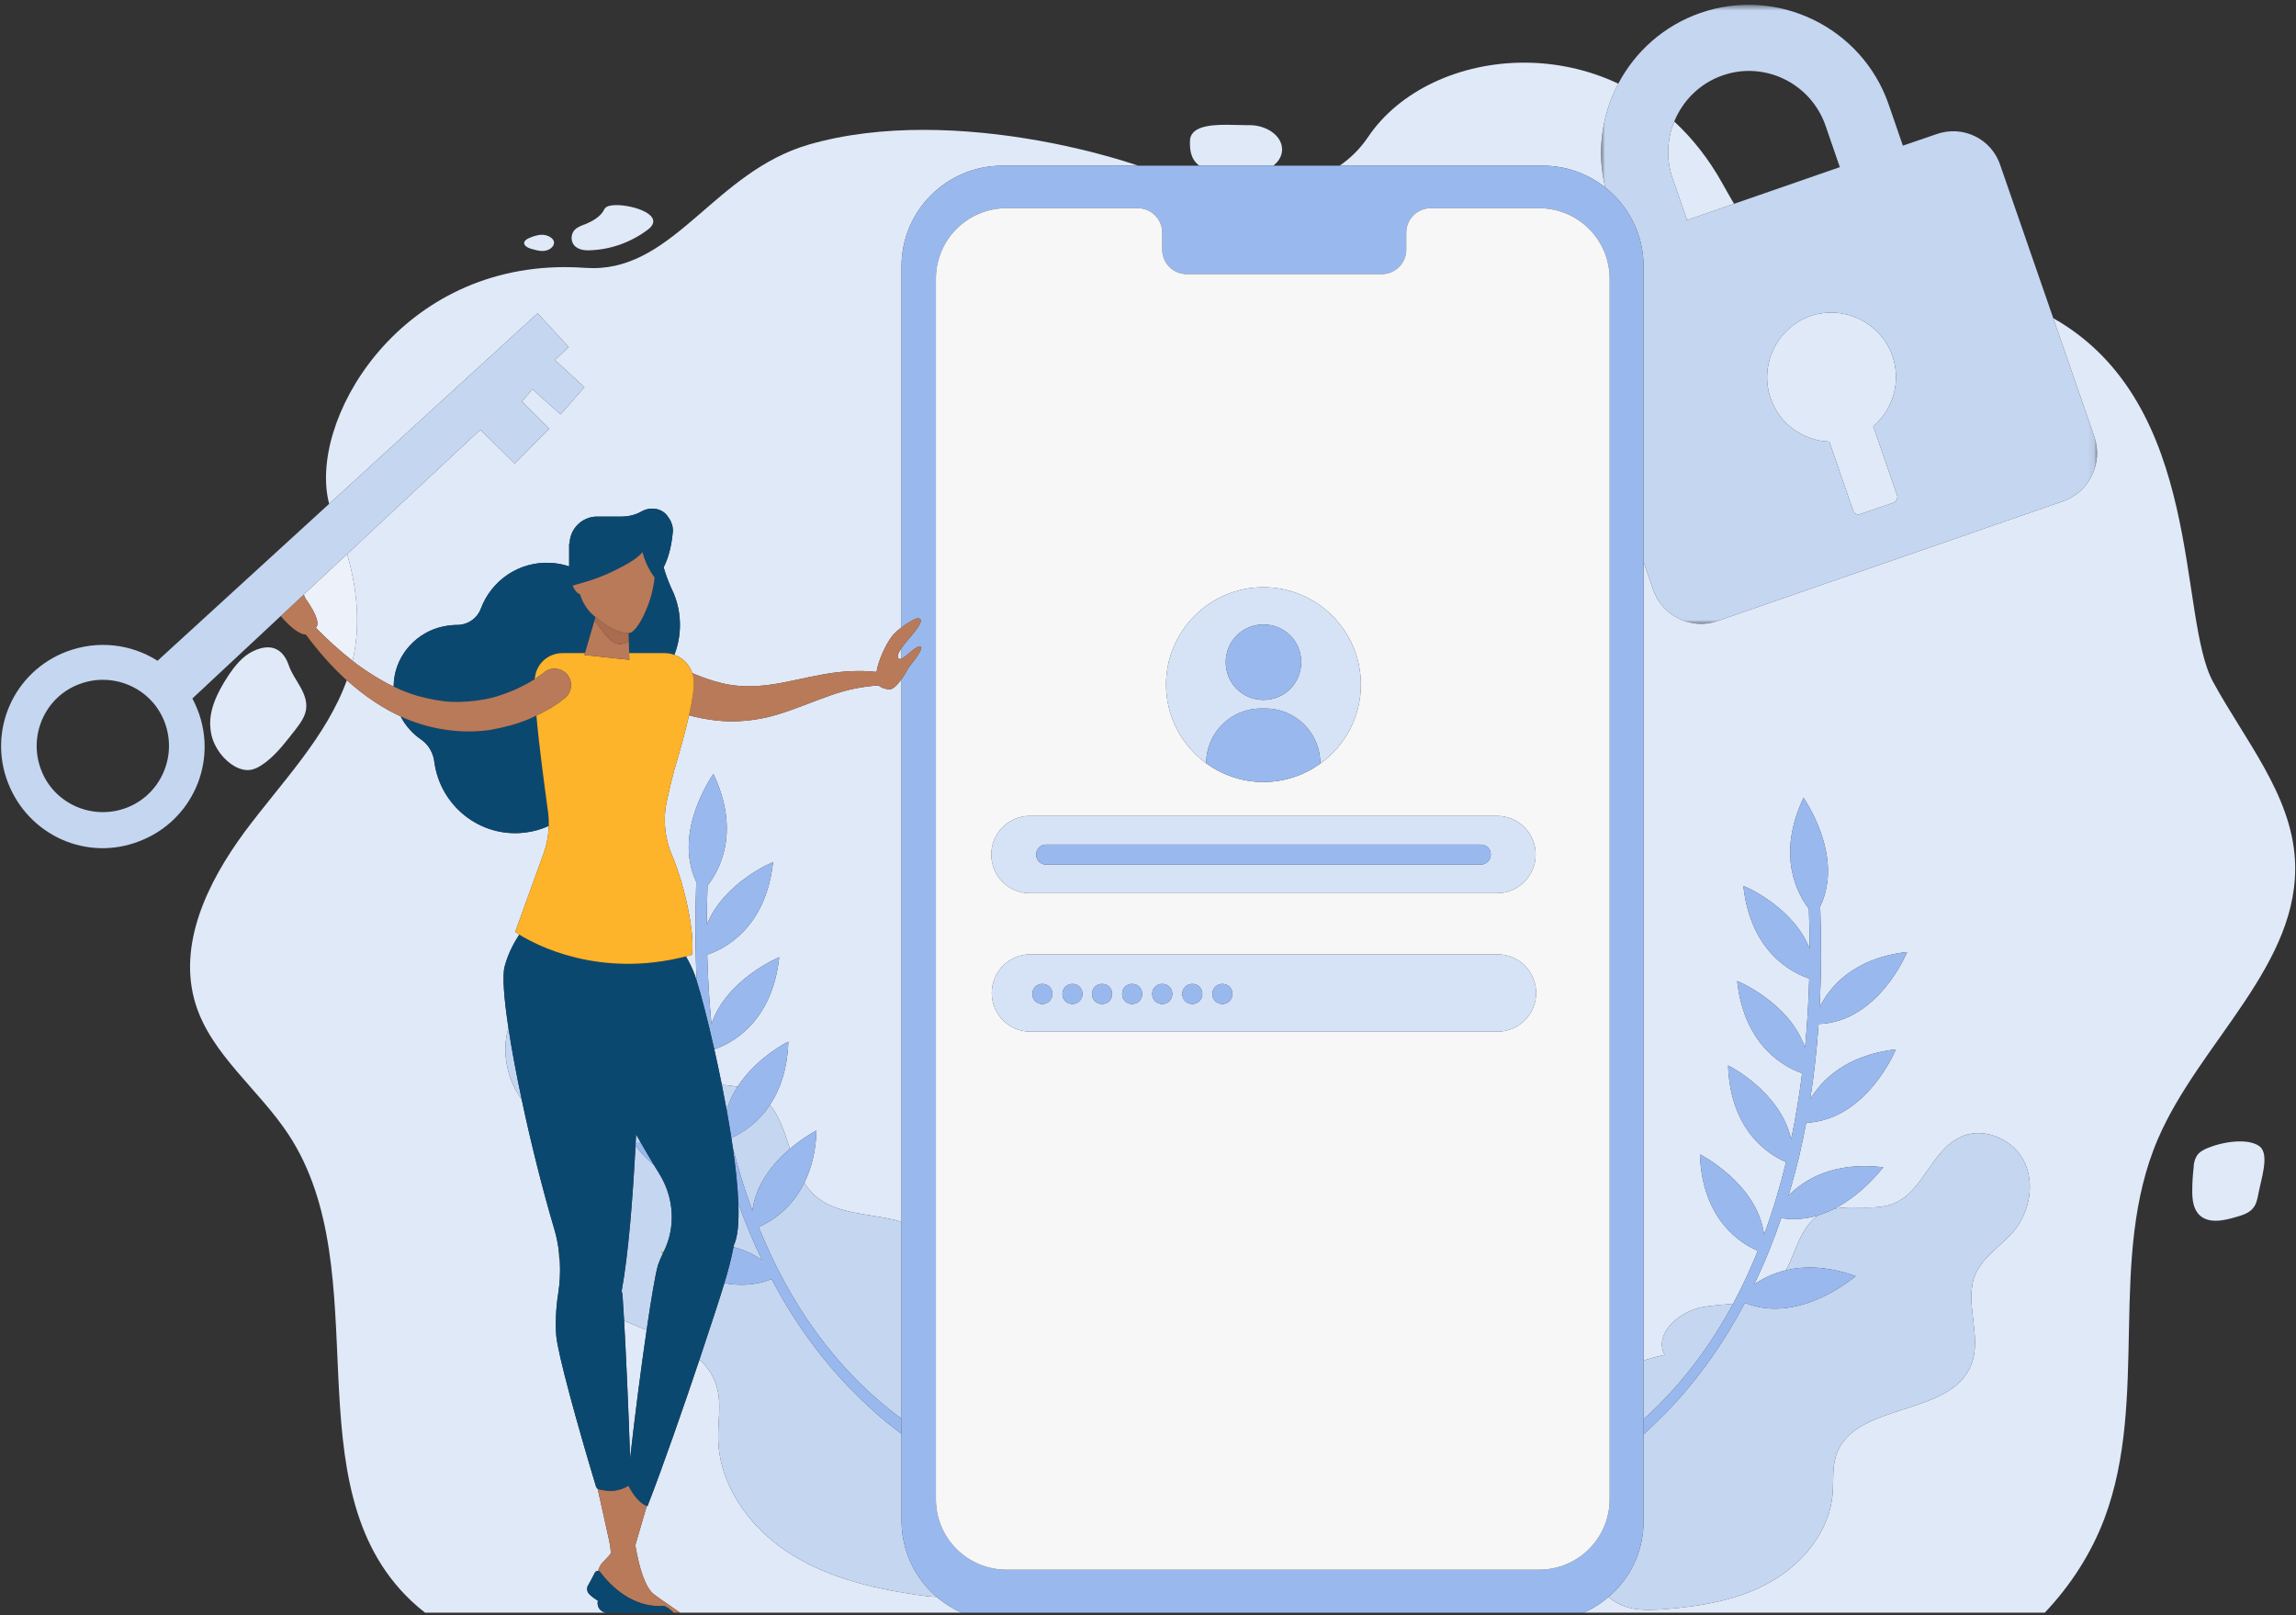 <svg width="324" height="228" viewBox="0 0 324 228" fill="none" xmlns="http://www.w3.org/2000/svg">
<rect x="0" y="0" width="324" height="228" fill="#333333" stroke="none"/>
<path fill-rule="evenodd" clip-rule="evenodd" d="M227.886 224.593C228.163 224.31 228.431 224.017 228.684 223.711C228.431 224.017 228.163 224.31 227.886 224.593Z" fill="#EDF1F9"/>
<path fill-rule="evenodd" clip-rule="evenodd" d="M227.74 224.739C227.469 225.007 227.186 225.265 226.893 225.511C226.928 225.483 226.965 225.458 226.999 225.429C227.255 225.208 227.501 224.977 227.74 224.739Z" fill="#EDF1F9"/>
<path fill-rule="evenodd" clip-rule="evenodd" d="M229.583 222.505C229.813 222.158 230.03 221.803 230.229 221.436C230.03 221.803 229.813 222.158 229.583 222.505Z" fill="#EDF1F9"/>
<path fill-rule="evenodd" clip-rule="evenodd" d="M132.168 225.413C132.205 225.445 132.245 225.472 132.282 225.503C131.993 225.259 131.711 225.004 131.441 224.736C131.677 224.969 131.916 225.197 132.168 225.413Z" fill="#EDF1F9"/>
<path fill-rule="evenodd" clip-rule="evenodd" d="M223.574 227.594C223.808 227.489 224.037 227.378 224.263 227.261C224.037 227.378 223.807 227.489 223.574 227.594Z" fill="#EDF1F9"/>
<path fill-rule="evenodd" clip-rule="evenodd" d="M224.751 226.998C224.975 226.871 225.193 226.735 225.41 226.596C225.193 226.735 224.975 226.871 224.751 226.998Z" fill="#EDF1F9"/>
<path fill-rule="evenodd" clip-rule="evenodd" d="M228.797 223.572C229.055 223.253 229.301 222.926 229.53 222.586C229.301 222.926 229.055 223.253 228.797 223.572Z" fill="#EDF1F9"/>
<path fill-rule="evenodd" clip-rule="evenodd" d="M231.683 217.371C231.761 216.962 231.824 216.547 231.865 216.127C231.824 216.547 231.761 216.962 231.683 217.371Z" fill="#EDF1F9"/>
<path fill-rule="evenodd" clip-rule="evenodd" d="M230.264 221.375C230.462 221.009 230.639 220.631 230.804 220.247C230.639 220.631 230.462 221.009 230.264 221.375Z" fill="#EDF1F9"/>
<path fill-rule="evenodd" clip-rule="evenodd" d="M231.876 215.978C231.916 215.534 231.938 215.085 231.934 214.63C231.938 215.085 231.916 215.534 231.876 215.978Z" fill="#EDF1F9"/>
<path fill-rule="evenodd" clip-rule="evenodd" d="M230.872 220.091C231.026 219.718 231.163 219.338 231.285 218.95C231.163 219.338 231.026 219.718 230.872 220.091Z" fill="#EDF1F9"/>
<path fill-rule="evenodd" clip-rule="evenodd" d="M231.347 218.751C231.463 218.364 231.562 217.971 231.644 217.571C231.562 217.971 231.463 218.364 231.347 218.751Z" fill="#EDF1F9"/>
<path fill-rule="evenodd" clip-rule="evenodd" d="M129.65 222.582C129.882 222.924 130.13 223.253 130.39 223.574C130.13 223.253 129.882 222.924 129.65 222.582Z" fill="#EDF1F9"/>
<path fill-rule="evenodd" clip-rule="evenodd" d="M127.297 216.125C127.341 216.547 127.407 216.962 127.487 217.371C127.407 216.962 127.341 216.547 127.297 216.125Z" fill="#EDF1F9"/>
<path fill-rule="evenodd" clip-rule="evenodd" d="M127.526 217.569C127.61 217.969 127.712 218.363 127.829 218.749C127.712 218.363 127.61 217.969 127.526 217.569Z" fill="#EDF1F9"/>
<path fill-rule="evenodd" clip-rule="evenodd" d="M127.891 218.948C128.015 219.336 128.153 219.716 128.308 220.088C128.153 219.716 128.014 219.336 127.891 218.948Z" fill="#EDF1F9"/>
<path fill-rule="evenodd" clip-rule="evenodd" d="M48.982 78.209L42.859 83.925C43.017 84.266 43.12 84.509 43.12 84.509C43.12 84.509 45.344 87.474 44.67 88.485C44.638 88.532 44.607 88.572 44.575 88.618C46.222 90.301 47.934 91.864 49.757 93.283C50.902 88.335 50.421 83.168 48.982 78.209Z" fill="#EDF1F9"/>
<path fill-rule="evenodd" clip-rule="evenodd" d="M127.217 214.63C127.217 215.086 127.243 215.535 127.285 215.979C127.243 215.535 127.217 215.086 127.217 214.63Z" fill="#EDF1F9"/>
<path fill-rule="evenodd" clip-rule="evenodd" d="M128.377 220.249C128.543 220.631 128.72 221.007 128.917 221.371C128.72 221.007 128.543 220.631 128.377 220.249Z" fill="#EDF1F9"/>
<path fill-rule="evenodd" clip-rule="evenodd" d="M128.958 221.444C129.159 221.811 129.376 222.167 129.606 222.514C129.376 222.167 129.159 221.811 128.958 221.444Z" fill="#EDF1F9"/>
<path fill-rule="evenodd" clip-rule="evenodd" d="M132.685 225.82C132.893 225.983 133.101 226.144 133.318 226.295C133.101 226.144 132.892 225.983 132.685 225.82Z" fill="#EDF1F9"/>
<path fill-rule="evenodd" clip-rule="evenodd" d="M133.773 226.595C133.988 226.733 134.205 226.867 134.428 226.994C134.205 226.867 133.988 226.732 133.773 226.595Z" fill="#EDF1F9"/>
<path fill-rule="evenodd" clip-rule="evenodd" d="M130.497 223.707C130.751 224.013 131.018 224.307 131.297 224.59C131.018 224.307 130.751 224.013 130.497 223.707Z" fill="#EDF1F9"/>
<path fill-rule="evenodd" clip-rule="evenodd" d="M134.92 227.258C135.145 227.376 135.375 227.486 135.608 227.591C135.375 227.486 135.145 227.376 134.92 227.258Z" fill="#EDF1F9"/>
<path fill-rule="evenodd" clip-rule="evenodd" d="M225.858 226.302C226.079 226.148 226.291 225.984 226.501 225.819C226.291 225.984 226.079 226.148 225.858 226.302Z" fill="#EDF1F9"/>
<path fill-rule="evenodd" clip-rule="evenodd" d="M125.397 97.313C124.806 97.208 124.308 97.082 123.99 96.747C121.609 96.912 119.386 97.367 117.109 98.189C114.75 98.997 112.325 100.075 109.629 100.884C106.934 101.693 103.901 102.03 101.004 101.693C99.719 101.543 98.463 101.296 97.231 100.98C96.699 103.353 95.925 106.114 95.153 108.67C94.752 110.203 94.395 111.666 94.13 112.946C93.524 115.574 93.794 118.337 94.872 120.83C96.691 125.143 98.106 132.016 97.635 134.779C97.351 134.859 97.072 134.928 96.791 134.999C97.285 135.832 97.713 136.705 98.039 137.609C98.122 137.844 98.217 138.134 98.316 138.448C98.087 133.798 98.084 129.134 98.252 124.477C94.857 117.311 100.667 109.303 100.667 109.24C104.592 117.508 101.446 122.971 99.844 124.999C99.778 126.829 99.742 128.683 99.74 130.556C102.095 124.577 109.09 121.652 109.09 121.706C108.049 131.187 102.016 134.027 99.8 134.757C99.887 138.001 100.077 141.282 100.397 144.567C102.502 138.199 109.966 135.116 109.966 135.116C108.944 144.428 103.108 147.331 100.8 148.124V148.125C101.159 149.72 101.519 151.402 101.864 153.123C102.615 153.181 103.357 153.262 104.077 153.403C106.77 149.24 111.246 146.998 111.246 147.043C111.11 151.015 110.021 153.893 108.642 155.967C110.035 157.651 110.734 159.91 111.468 162.163C113.451 160.471 115.222 159.577 115.222 159.577C115.116 162.65 114.438 165.065 113.499 166.965C113.892 167.588 114.341 168.167 114.885 168.674C117.918 171.437 122.432 171.234 126.408 172.245C126.678 172.313 126.949 172.397 127.217 172.494V95.873C126.657 96.661 125.962 97.412 125.397 97.313Z" fill="#E0E9F8"/>
<path fill-rule="evenodd" clip-rule="evenodd" d="M74.926 35.115C75.444 35.257 75.995 35.431 76.533 35.431C76.765 35.431 76.994 35.399 77.217 35.318C77.958 35.115 78.7 34.172 77.689 33.498C77.305 33.242 76.891 33.142 76.47 33.142C75.785 33.142 75.081 33.408 74.454 33.7C74.252 33.835 74.05 33.97 73.983 34.172C73.848 34.644 74.454 34.981 74.926 35.115Z" fill="#E0E9F8"/>
<path fill-rule="evenodd" clip-rule="evenodd" d="M180.923 21.099C180.923 19.212 178.834 17.663 176.274 17.663C176.161 17.665 176.043 17.667 175.919 17.667C175.518 17.667 175.059 17.653 174.57 17.64C174.08 17.626 173.557 17.613 173.031 17.613C170.536 17.613 167.918 17.915 167.918 19.954C167.918 20.975 167.919 22.392 169.244 23.39H179.672C180.448 22.793 180.923 22 180.923 21.099Z" fill="#E0E9F8"/>
<path fill-rule="evenodd" clip-rule="evenodd" d="M81.26 34.846C81.741 35.22 82.349 35.34 82.984 35.34C83.149 35.34 83.317 35.332 83.484 35.318C86.381 35.183 89.211 34.105 91.502 32.353C93.868 30.427 89.54 28.951 86.992 28.951C86.419 28.951 85.936 29.025 85.64 29.186C85.37 29.321 85.236 29.59 85.101 29.86C84.562 30.668 83.618 31.207 82.675 31.612C82.136 31.814 81.529 32.016 81.125 32.42C80.451 33.094 80.519 34.307 81.26 34.846Z" fill="#E0E9F8"/>
<path fill-rule="evenodd" clip-rule="evenodd" d="M80.249 48.997L78.295 50.816L82.473 54.657L79.104 58.498L75.128 54.927L73.645 56.679L77.486 60.52L72.635 65.439L67.783 60.654L48.982 78.208C50.421 83.168 50.902 88.334 49.757 93.282C49.95 93.433 50.135 93.594 50.33 93.741C51.992 94.946 53.731 96.046 55.546 96.92C55.55 96.671 55.561 96.42 55.586 96.167C55.923 92.326 58.888 89.159 62.594 88.417C63.268 88.282 63.874 88.215 64.481 88.215C65.963 88.215 67.311 87.339 67.85 85.924C69.333 81.948 73.241 79.186 77.756 79.455C78.635 79.501 79.48 79.674 80.284 79.942C80.294 79.93 80.306 79.919 80.317 79.908V76.76H80.384C80.384 74.671 82.136 72.919 84.225 72.919H87.729C88.74 72.919 89.751 72.649 90.559 72.177C91.772 71.504 93.389 71.706 94.198 72.851C94.578 73.34 94.866 73.904 94.926 74.506C94.959 74.684 94.968 74.892 94.939 75.142C94.73 77.446 94.189 79.029 93.651 80.081C94.207 82.063 95.141 83.903 95.141 83.903C95.132 83.897 95.124 83.892 95.115 83.886C95.647 85.177 95.95 86.65 95.95 88.215C95.95 89.736 95.661 91.167 95.157 92.431C96.354 92.847 97.288 93.793 97.694 95.018C99.074 95.601 100.463 96.093 101.88 96.436C104.104 96.975 106.395 96.975 108.753 96.638C111.179 96.301 113.672 95.627 116.368 95.156C118.781 94.734 121.3 94.584 123.688 94.847C123.955 93.19 124.966 91.057 125.802 89.9C126.124 89.455 126.654 88.983 127.217 88.563V37.609C127.217 29.725 133.618 23.39 141.435 23.39H160.643C160.575 23.368 160.506 23.345 160.438 23.323C152.814 20.797 141.569 18.331 130.317 18.331C124.761 18.331 119.2 18.933 114.077 20.425C100.933 24.283 95.278 37.849 83.686 37.849C83.333 37.849 82.973 37.836 82.608 37.811C81.624 37.739 80.661 37.705 79.713 37.705C55.809 37.705 43.432 59.753 46.449 71.12L75.869 44.212L80.249 48.997Z" fill="#E0E9F8"/>
<path fill-rule="evenodd" clip-rule="evenodd" d="M85.236 227.569C84.547 227.338 84.205 226.619 84.368 225.953C83.471 225.391 83.214 225.075 83.214 225.075C82.877 224.805 82.743 224.267 82.945 223.862C83.147 223.525 83.619 222.649 83.956 221.975C84.037 221.812 84.216 221.736 84.392 221.751C84.526 221.359 84.716 220.878 84.966 220.627C85.411 220.182 85.853 219.736 86.208 219.245C86.177 218.672 86.104 218.098 85.977 217.528L84.338 210.149C84.219 210.065 84.129 209.937 84.09 209.779C81.462 201.085 78.7 191.046 78.497 188.552C78.363 186.934 78.43 184.711 78.767 182.622C79.001 181.119 79.084 179.6 79.004 178.088C78.865 177.439 78.801 176.78 78.796 176.116C78.664 175.244 78.48 174.379 78.228 173.525C76.537 167.826 74.902 161.255 73.621 155.21C73.584 155.16 73.546 155.112 73.511 155.061C71.505 152.189 70.767 148.4 71.747 145.098C71.107 140.872 70.866 137.668 71.22 136.395C71.644 134.815 72.367 133.295 73.284 131.926C72.906 131.691 72.702 131.544 72.702 131.544L76.678 120.56C77.144 119.288 77.396 117.934 77.436 116.586C76.376 117.064 75.24 117.394 74.05 117.527C67.716 118.269 62.19 113.755 61.314 107.69C61.179 106.342 60.505 105.129 59.427 104.387C58.213 103.557 57.215 102.436 56.533 101.122C55.286 100.55 54.104 99.879 52.958 99.131C51.522 98.195 50.203 97.139 48.944 96.023C46.032 104.091 39.652 110.519 34.495 117.461C29.239 124.603 24.993 133.431 27.621 141.786C29.845 148.862 36.516 153.781 40.694 160.115C53.565 179.657 40.829 209.643 58.012 225.951C58.645 226.553 59.304 227.108 59.977 227.636H85.43C85.365 227.613 85.297 227.589 85.236 227.569Z" fill="#E0E9F8"/>
<path fill-rule="evenodd" clip-rule="evenodd" d="M311.651 162.002C310.977 162.272 310.303 162.609 309.966 163.216C309.697 163.687 309.561 164.227 309.561 164.766C309.427 165.911 309.36 166.989 309.36 168.135C309.36 169.347 309.495 170.695 310.438 171.571C311.052 172.121 311.836 172.314 312.665 172.314C313.565 172.314 314.516 172.087 315.357 171.841C316.3 171.571 317.311 171.302 317.918 170.56C318.39 170.021 318.524 169.347 318.659 168.674C319.063 166.451 320.276 163.081 318.929 161.868C318.277 161.335 317.249 161.114 316.101 161.114C314.635 161.114 312.973 161.474 311.651 162.002Z" fill="#E0E9F8"/>
<path fill-rule="evenodd" clip-rule="evenodd" d="M126.88 93C126.972 93.041 127.088 93.023 127.217 92.971V91.48C126.738 92.183 126.474 92.818 126.88 93Z" fill="#E0E9F8"/>
<path fill-rule="evenodd" clip-rule="evenodd" d="M32.675 107.892C33.349 108.364 34.158 108.701 34.966 108.701C35.91 108.701 36.718 108.161 37.46 107.623C39.144 106.342 40.425 104.591 41.705 102.973C42.379 102.097 43.053 101.153 43.188 100.143C43.524 97.784 41.435 95.965 40.762 93.943C40.238 92.372 39.243 91.373 37.778 91.373C37.169 91.373 36.479 91.546 35.708 91.922C34.158 92.663 33.08 94.078 32.136 95.493C30.654 97.784 29.373 100.345 29.71 102.973C29.913 104.928 31.058 106.746 32.675 107.892Z" fill="#E0E9F8"/>
<path fill-rule="evenodd" clip-rule="evenodd" d="M291.099 70.762L242.311 87.676C238.673 88.956 234.562 86.935 233.282 83.228L231.934 79.336V192.034C232.859 191.743 233.848 191.479 234.899 191.247C233.349 188.282 236.921 185.116 240.223 184.509C241.637 184.249 243.125 184.187 244.565 184.036C245.863 181.624 247.023 179.126 248.056 176.56C245.807 175.606 240.208 172.304 239.886 162.945C239.886 162.945 247.956 167.013 248.942 174.268C250.168 170.94 251.195 167.514 252.039 164.03C249.795 163.08 244.184 159.78 243.861 150.412C243.861 150.354 251.272 154.082 252.758 160.821C253.403 157.736 253.915 154.618 254.307 151.493C252.001 150.701 246.165 147.798 245.142 138.484C245.198 138.484 252.617 141.565 254.712 147.927C255.032 144.643 255.221 141.367 255.309 138.126C253.092 137.396 247.059 134.557 246.018 125.075C246.073 125.02 253.021 127.942 255.367 133.91C255.366 132.011 255.328 130.132 255.26 128.276C253.639 126.18 250.64 120.758 254.508 112.608C254.508 112.672 260.311 120.757 256.859 127.949C257.027 132.691 257.021 137.441 256.775 142.175C258.109 139.459 261.391 135.269 269.13 134.374C269.13 134.374 265.109 144.262 256.634 144.545C256.388 148.108 255.997 151.66 255.444 155.192C257.045 152.483 260.45 148.963 267.514 148.121C267.579 148.121 263.45 158.094 254.883 158.487C254.59 160.046 254.265 161.599 253.902 163.148C253.454 165.035 252.944 166.912 252.382 168.774C254.589 166.521 258.731 163.926 265.761 164.765C265.718 164.765 263.026 168.492 258.833 170.629C259.657 170.467 260.516 170.428 261.388 170.428C261.721 170.428 262.053 170.433 262.388 170.438C262.722 170.443 263.055 170.448 263.388 170.448C264.776 170.448 266.142 170.36 267.379 169.819C271.422 168.067 272.568 162.406 276.611 160.52C277.414 160.127 278.283 159.945 279.159 159.945C281.734 159.945 284.366 161.508 285.573 163.821C287.19 166.922 286.449 170.965 284.225 173.727C282.473 175.816 279.845 177.367 278.767 179.859C277.082 183.835 279.778 188.619 278.161 192.662C275.263 200.075 261.516 197.851 259.09 205.466C258.551 207.15 258.754 208.97 258.619 210.789C258.214 216.045 254.508 220.627 249.925 223.255C245.344 225.884 239.953 226.759 234.697 227.164C234.041 227.205 233.371 227.239 232.706 227.239C231.183 227.239 229.675 227.058 228.362 226.355C227.865 226.097 227.413 225.784 226.999 225.429C226.964 225.458 226.928 225.482 226.894 225.511C226.766 225.618 226.632 225.717 226.502 225.819C226.291 225.984 226.079 226.148 225.859 226.302C225.712 226.404 225.56 226.499 225.41 226.596C225.193 226.735 224.975 226.871 224.751 226.998C224.59 227.09 224.428 227.175 224.263 227.261C224.037 227.377 223.808 227.489 223.574 227.594C223.545 227.606 223.518 227.623 223.488 227.635H288.554C292.213 223.77 295.115 219.258 296.961 214.36C303.363 197.312 297.298 177.568 304.508 160.789C310.371 147.11 324.723 136.059 323.848 121.301C323.309 112.137 316.772 104.455 312.325 96.301C307.231 87.092 311.167 57.069 289.745 44.91L295.546 61.665C296.826 65.371 294.805 69.482 291.099 70.762Z" fill="#E0E9F8"/>
<path fill-rule="evenodd" clip-rule="evenodd" d="M251.364 171.937C250.275 175.13 249.007 178.26 247.549 181.293C248.653 180.526 250.155 179.745 252.058 179.296C253.434 176.548 254.13 173.24 256.563 171.555C254.967 172.046 253.219 172.242 251.364 171.937Z" fill="#E0E9F8"/>
<path fill-rule="evenodd" clip-rule="evenodd" d="M134.92 227.258C134.754 227.172 134.59 227.085 134.428 226.993C134.205 226.867 133.988 226.733 133.773 226.595C133.62 226.496 133.467 226.399 133.319 226.295C133.102 226.144 132.893 225.983 132.685 225.82C132.55 225.715 132.413 225.614 132.283 225.503C132.246 225.472 132.205 225.445 132.168 225.413C131.144 225.366 130.114 225.23 129.104 225.075C122.702 224.131 116.234 222.515 110.843 218.876C105.452 215.236 101.341 209.24 101.341 202.77C101.341 200.546 101.746 198.39 101.273 196.234C100.872 194.455 99.955 193.059 98.711 191.903C96.469 198.588 93.592 206.895 91.368 212.609C91.336 212.6 91.304 212.579 91.273 212.568L89.652 218.118C90.216 221.425 91.069 224.143 92.312 225.075C93.489 225.947 94.799 226.812 95.971 227.636H135.701C135.669 227.622 135.639 227.605 135.608 227.591C135.374 227.486 135.145 227.375 134.92 227.258Z" fill="#E0E9F8"/>
<path fill-rule="evenodd" clip-rule="evenodd" d="M88.917 205.862C89.581 199.935 90.459 193.128 91.248 187.738C90.19 187.303 89.12 186.874 88.073 186.426C88.322 190.911 88.689 198.711 88.917 205.862Z" fill="#E0E9F8"/>
<path fill-rule="evenodd" clip-rule="evenodd" d="M226.519 26.458C225.282 21.381 226.049 16.192 228.365 11.806C224.067 9.782 219.502 8.844 215.075 8.844C205.972 8.844 197.452 12.795 193.053 19.347C191.917 21.022 190.559 22.354 189.029 23.39H217.716C221.051 23.39 224.101 24.545 226.519 26.458Z" fill="#E0E9F8"/>
<path fill-rule="evenodd" clip-rule="evenodd" d="M236.044 25.21L238.066 31.073L244.701 28.771C244.151 27.84 243.606 26.875 243.053 25.884C241.113 22.4 238.808 19.507 236.261 17.149C235.245 19.639 235.085 22.486 236.044 25.21Z" fill="#E0E9F8"/>
<path fill-rule="evenodd" clip-rule="evenodd" d="M264.346 60.183C267.109 57.825 268.322 53.916 267.042 50.21C265.357 45.493 260.168 43 255.451 44.617C250.735 46.302 248.241 51.49 249.859 56.208C251.139 59.914 254.508 62.205 258.147 62.34L261.516 72.11C261.651 72.515 262.123 72.717 262.46 72.582L267.177 70.965C267.581 70.763 267.85 70.358 267.716 69.954L264.346 60.183Z" fill="#E0E9F8"/>
<path fill-rule="evenodd" clip-rule="evenodd" d="M226.999 225.428C227.413 225.784 227.865 226.097 228.362 226.355C229.675 227.058 231.183 227.24 232.706 227.24C233.371 227.24 234.041 227.205 234.697 227.164C239.953 226.76 245.344 225.884 249.925 223.255C254.508 220.627 258.214 216.045 258.619 210.789C258.753 208.97 258.551 207.15 259.09 205.466C261.516 197.851 275.263 200.075 278.161 192.662C279.778 188.619 277.082 183.835 278.767 179.859C279.845 177.366 282.473 175.816 284.225 173.727C286.449 170.965 287.19 166.922 285.573 163.821C284.366 161.509 281.734 159.945 279.158 159.945C278.283 159.945 277.414 160.127 276.611 160.52C272.568 162.407 271.422 168.067 267.379 169.819C266.142 170.36 264.776 170.448 263.388 170.448C263.055 170.448 262.722 170.443 262.388 170.439C262.053 170.433 261.72 170.428 261.388 170.428C260.516 170.428 259.656 170.467 258.833 170.629C258.118 170.992 257.359 171.309 256.563 171.554C254.131 173.24 253.433 176.548 252.058 179.296C254.597 178.697 257.853 178.692 261.853 180.129C261.853 180.129 253.945 187.041 246.233 183.902C243.282 189.49 239.65 194.697 235.236 199.267C234.192 200.33 233.09 201.409 231.934 202.456V214.631C231.938 215.085 231.916 215.534 231.876 215.978C231.872 216.028 231.87 216.077 231.865 216.127C231.824 216.547 231.761 216.961 231.683 217.371C231.671 217.437 231.658 217.504 231.645 217.571C231.562 217.971 231.462 218.364 231.347 218.751C231.327 218.817 231.306 218.883 231.285 218.95C231.163 219.337 231.026 219.718 230.872 220.091C230.85 220.143 230.826 220.195 230.803 220.247C230.639 220.631 230.462 221.009 230.264 221.375C230.253 221.395 230.241 221.416 230.229 221.436C230.03 221.802 229.813 222.158 229.583 222.505C229.565 222.532 229.549 222.559 229.53 222.586C229.301 222.926 229.055 223.253 228.797 223.571C228.759 223.617 228.722 223.665 228.684 223.711C228.431 224.016 228.164 224.31 227.886 224.593C227.838 224.641 227.789 224.69 227.741 224.739C227.5 224.976 227.255 225.208 226.999 225.428Z" fill="#C5D6F1"/>
<path fill-rule="evenodd" clip-rule="evenodd" d="M244.565 184.037C243.124 184.187 241.636 184.249 240.223 184.509C236.92 185.116 233.349 188.283 234.899 191.248C233.848 191.479 232.86 191.743 231.934 192.034V200.333C237.133 195.663 241.289 190.128 244.565 184.037Z" fill="#C5D6F1"/>
<path fill-rule="evenodd" clip-rule="evenodd" d="M79.004 178.088C78.969 177.429 78.896 176.77 78.796 176.115C78.801 176.78 78.865 177.439 79.004 178.088Z" fill="#EFCD8F"/>
<path fill-rule="evenodd" clip-rule="evenodd" d="M104.194 169.875C104.288 172.491 104.121 174.581 103.565 175.749C103.549 175.839 103.526 175.931 103.51 176.022C105.176 176.468 106.511 177.165 107.527 177.857C106.281 175.259 105.168 172.593 104.194 169.875Z" fill="#C5D6F1"/>
<path fill-rule="evenodd" clip-rule="evenodd" d="M114.886 168.674C114.342 168.167 113.892 167.587 113.499 166.965C111.579 170.848 108.562 172.551 107.052 173.191C111.338 183.833 117.809 193.326 127.217 200.259V172.494C126.948 172.397 126.678 172.313 126.408 172.245C122.433 171.234 117.918 171.437 114.886 168.674Z" fill="#C5D6F1"/>
<path fill-rule="evenodd" clip-rule="evenodd" d="M73.511 155.062C73.546 155.111 73.584 155.16 73.621 155.21C72.843 151.54 72.197 148.068 71.747 145.099C70.767 148.4 71.505 152.188 73.511 155.062Z" fill="#C5D6F1"/>
<path fill-rule="evenodd" clip-rule="evenodd" d="M111.468 162.163C110.734 159.909 110.036 157.651 108.642 155.967C106.832 158.689 104.523 160.023 103.202 160.603C103.277 161.079 103.347 161.55 103.414 162.018C104.189 165.035 105.1 168.004 106.166 170.899C106.691 167.04 109.215 164.085 111.468 162.163Z" fill="#C5D6F1"/>
<path fill-rule="evenodd" clip-rule="evenodd" d="M119.872 195.898C115.462 191.333 111.834 186.133 108.884 180.553C106.603 181.462 104.312 181.511 102.215 181.121C102.193 181.194 102.171 181.27 102.15 181.342C101.743 182.707 100.409 186.84 98.712 191.903C99.956 193.059 100.873 194.455 101.274 196.235C101.745 198.39 101.341 200.547 101.341 202.77C101.341 209.24 105.452 215.237 110.842 218.876C116.233 222.515 122.702 224.132 129.104 225.076C130.114 225.231 131.144 225.366 132.168 225.413C131.917 225.196 131.677 224.97 131.441 224.737C131.393 224.689 131.345 224.64 131.297 224.59C131.019 224.307 130.751 224.014 130.497 223.708C130.46 223.663 130.425 223.618 130.39 223.574C130.13 223.254 129.881 222.924 129.65 222.582C129.636 222.559 129.621 222.537 129.607 222.514C129.375 222.167 129.159 221.811 128.958 221.444C128.945 221.42 128.93 221.396 128.917 221.371C128.72 221.007 128.543 220.631 128.377 220.249C128.354 220.196 128.33 220.142 128.307 220.088C128.152 219.716 128.015 219.336 127.891 218.948C127.87 218.882 127.849 218.817 127.829 218.75C127.712 218.363 127.61 217.969 127.526 217.569C127.512 217.504 127.5 217.438 127.487 217.371C127.407 216.962 127.341 216.547 127.297 216.126C127.293 216.077 127.29 216.028 127.285 215.98C127.243 215.535 127.217 215.086 127.217 214.631V202.384C124.534 200.46 122.074 198.142 119.872 195.898Z" fill="#C5D6F1"/>
<path fill-rule="evenodd" clip-rule="evenodd" d="M89.763 160.126C89.743 160.54 89.722 160.953 89.7 161.368C89.946 161.342 90.192 161.316 90.43 161.298C90.207 160.909 89.984 160.518 89.763 160.126Z" fill="#C5D6F1"/>
<path fill-rule="evenodd" clip-rule="evenodd" d="M93.322 176.76C93.444 176.717 93.561 176.681 93.681 176.64C95.396 173.173 95.105 169.018 93.053 165.708C92.809 165.316 92.566 164.915 92.323 164.513C91.017 163.355 90.103 162.276 89.681 161.744C89.282 169.269 88.678 177.013 87.729 182.218C87.797 182.555 87.864 182.824 87.864 183.094C87.911 183.677 87.985 184.849 88.072 186.426C89.12 186.874 90.19 187.303 91.249 187.739C91.902 183.276 92.494 179.787 92.85 178.579C93.038 178.016 93.284 177.459 93.534 176.95C93.39 176.83 93.316 176.76 93.322 176.76Z" fill="#C5D6F1"/>
<path fill-rule="evenodd" clip-rule="evenodd" d="M101.864 153.123C102.1 154.302 102.328 155.496 102.545 156.692C102.899 155.49 103.436 154.393 104.076 153.403C103.357 153.262 102.616 153.181 101.864 153.123Z" fill="#C5D6F1"/>
<mask id="mask0" mask-type="alpha" maskUnits="userSpaceOnUse" x="225" y="0" width="71" height="89">
<path fill-rule="evenodd" clip-rule="evenodd" d="M225.932 0.674H295.931V88.061H225.932V0.674Z" fill="white"/>
</mask>
<g mask="url(#mask0)">
<path fill-rule="evenodd" clip-rule="evenodd" d="M243.053 10.655C248.983 8.566 255.519 11.733 257.608 17.73L259.63 23.593L244.7 28.771L238.066 31.073L236.045 25.21C235.085 22.486 235.246 19.639 236.262 17.149C237.458 14.219 239.846 11.784 243.053 10.655ZM267.177 70.965L262.46 72.582C262.123 72.717 261.651 72.515 261.516 72.11L258.146 62.339C254.508 62.205 251.139 59.913 249.859 56.207C248.241 51.49 250.734 46.302 255.451 44.617C260.168 43 265.357 45.493 267.042 50.21C268.322 53.916 267.109 57.825 264.347 60.183L267.716 69.954C267.851 70.358 267.58 70.763 267.177 70.965ZM226.519 26.459C229.818 29.069 231.934 33.099 231.934 37.609V79.337L233.282 83.229C234.562 86.935 238.673 88.957 242.311 87.676L291.099 70.763C294.805 69.482 296.826 65.372 295.545 61.666L289.745 44.91L282.27 23.323C281.058 19.617 277.014 17.595 273.241 18.943L268.524 20.56L266.503 14.698C262.729 3.849 250.802 -1.946 239.952 1.827C234.773 3.629 230.749 7.292 228.365 11.806C226.049 16.192 225.282 21.382 226.519 26.459Z" fill="#C5D6F1"/>
</g>
<path fill-rule="evenodd" clip-rule="evenodd" d="M235.236 199.267C239.651 194.697 243.281 189.49 246.233 183.902C253.945 187.041 261.853 180.129 261.853 180.129C257.852 178.692 254.597 178.697 252.058 179.296C250.155 179.745 248.653 180.526 247.548 181.292C249.007 178.26 250.275 175.131 251.364 171.937C253.219 172.242 254.967 172.046 256.562 171.554C257.359 171.309 258.118 170.992 258.833 170.629C263.025 168.492 265.718 164.765 265.761 164.765C258.73 163.926 254.589 166.521 252.382 168.773C252.943 166.912 253.453 165.035 253.901 163.147C254.265 161.6 254.59 160.046 254.883 158.487C263.45 158.094 267.579 148.121 267.513 148.121C260.45 148.964 257.044 152.483 255.444 155.193C255.998 151.661 256.388 148.108 256.633 144.545C265.108 144.262 269.131 134.374 269.131 134.374C261.391 135.269 258.109 139.459 256.775 142.175C257.021 137.441 257.027 132.691 256.859 127.949C260.31 120.757 254.509 112.672 254.509 112.608C250.639 120.758 253.639 126.18 255.26 128.276C255.328 130.132 255.366 132.011 255.367 133.91C253.021 127.942 246.073 125.02 246.017 125.075C247.059 134.557 253.092 137.397 255.308 138.127C255.22 141.367 255.031 144.643 254.711 147.927C252.616 141.565 245.198 138.485 245.141 138.485C246.165 147.798 252 150.701 254.308 151.493C253.915 154.618 253.403 157.736 252.758 160.821C251.272 154.082 243.861 150.354 243.861 150.412C244.184 159.78 249.794 163.08 252.039 164.03C251.195 167.514 250.168 170.94 248.942 174.268C247.955 167.013 239.885 162.946 239.885 162.946C240.208 172.304 245.807 175.607 248.056 176.561C247.023 179.126 245.863 181.624 244.565 184.036C241.289 190.127 237.133 195.663 231.934 200.333V202.456C233.089 201.41 234.192 200.33 235.236 199.267Z" fill="#99B9EE"/>
<path fill-rule="evenodd" clip-rule="evenodd" d="M107.052 173.191C108.562 172.551 111.579 170.847 113.499 166.965C114.438 165.065 115.116 162.65 115.223 159.577C115.223 159.577 113.452 160.471 111.468 162.163C109.214 164.085 106.69 167.04 106.166 170.899C105.1 168.005 104.188 165.035 103.414 162.019C103.826 164.879 104.112 167.58 104.194 169.875C105.168 172.593 106.281 175.259 107.527 177.857C106.51 177.165 105.176 176.467 103.51 176.022C103.185 177.746 102.706 179.511 102.215 181.122C104.312 181.511 106.603 181.461 108.884 180.552C111.834 186.133 115.462 191.333 119.872 195.897C122.074 198.141 124.533 200.461 127.217 202.384V200.259C117.809 193.326 111.337 183.833 107.052 173.191Z" fill="#99B9EE"/>
<path fill-rule="evenodd" clip-rule="evenodd" d="M92.323 164.513C91.689 163.463 91.056 162.388 90.43 161.298C90.192 161.317 89.946 161.342 89.7 161.368C89.694 161.494 89.687 161.619 89.681 161.744C90.103 162.277 91.017 163.356 92.323 164.513Z" fill="#99B9EE"/>
<path fill-rule="evenodd" clip-rule="evenodd" d="M93.68 176.64C93.561 176.682 93.443 176.716 93.322 176.76C93.315 176.76 93.39 176.829 93.534 176.951C93.554 176.91 93.572 176.867 93.591 176.827C93.624 176.766 93.65 176.702 93.68 176.64Z" fill="#FDB32A"/>
<path fill-rule="evenodd" clip-rule="evenodd" d="M109.966 135.116C109.966 135.116 102.502 138.199 100.398 144.567C100.078 141.281 99.888 138.001 99.8 134.757C102.016 134.027 108.049 131.187 109.09 121.706C109.09 121.651 102.096 124.577 99.741 130.555C99.742 128.683 99.778 126.829 99.844 124.999C101.446 122.971 104.592 117.508 100.667 109.24C100.667 109.303 94.857 117.311 98.253 124.477C98.084 129.134 98.087 133.798 98.315 138.448C98.943 140.443 99.867 143.974 100.801 148.125V148.124C103.108 147.331 108.943 144.428 109.966 135.116Z" fill="#99B9EE"/>
<path fill-rule="evenodd" clip-rule="evenodd" d="M108.642 155.967C110.021 153.893 111.11 151.014 111.246 147.043C111.246 146.997 106.771 149.241 104.077 153.402C103.436 154.392 102.899 155.49 102.545 156.692C102.782 158.003 103.002 159.313 103.203 160.603C104.523 160.023 106.832 158.689 108.642 155.967Z" fill="#99B9EE"/>
<path fill-rule="evenodd" clip-rule="evenodd" d="M142.985 29.388H160.573C162.459 29.388 164.009 30.938 164.009 32.825V35.251C164.009 37.137 165.559 38.687 167.446 38.687H195.007C196.893 38.687 198.443 37.137 198.443 35.251V32.825C198.443 30.938 199.993 29.388 201.88 29.388H208.079H217.176C222.702 29.388 227.149 33.835 227.149 39.361V211.598C227.149 217.124 222.702 221.571 217.176 221.571H142.042C136.516 221.571 132.069 217.124 132.069 211.598V39.361C132.069 33.835 136.516 29.388 142.042 29.388H142.985ZM127.217 37.609V88.563C128.187 87.839 129.252 87.272 129.508 87.272C130.788 87.339 128.901 89.361 128.025 90.439C127.737 90.773 127.453 91.134 127.217 91.48V92.971C127.941 92.681 129.159 91.191 129.845 91.248C130.653 91.315 128.228 94.213 128.228 94.213C128.228 94.213 127.794 95.062 127.217 95.873V172.494V200.259V202.385V214.631C127.217 215.086 127.243 215.535 127.285 215.98C127.29 216.029 127.292 216.077 127.297 216.126C127.341 216.547 127.407 216.962 127.487 217.372C127.5 217.437 127.512 217.504 127.526 217.569C127.61 217.969 127.711 218.362 127.829 218.75C127.849 218.816 127.87 218.883 127.891 218.949C128.015 219.336 128.152 219.716 128.307 220.089C128.329 220.142 128.354 220.195 128.377 220.248C128.542 220.631 128.72 221.007 128.917 221.371C128.93 221.395 128.945 221.42 128.959 221.445C129.159 221.811 129.375 222.168 129.606 222.514C129.621 222.537 129.635 222.56 129.65 222.582C129.881 222.924 130.13 223.253 130.389 223.574C130.425 223.618 130.46 223.664 130.496 223.707C130.75 224.013 131.019 224.308 131.297 224.591C131.345 224.64 131.393 224.688 131.441 224.736C131.711 225.004 131.992 225.259 132.283 225.503C132.413 225.614 132.55 225.715 132.684 225.821C132.892 225.984 133.102 226.145 133.318 226.296C133.467 226.399 133.62 226.496 133.773 226.595C133.988 226.732 134.205 226.868 134.428 226.994C134.59 227.086 134.754 227.173 134.92 227.259C135.145 227.375 135.374 227.486 135.608 227.591C135.639 227.605 135.669 227.622 135.701 227.636H223.488C223.517 227.623 223.545 227.607 223.574 227.594C223.807 227.489 224.037 227.378 224.263 227.261C224.428 227.176 224.59 227.09 224.75 226.998C224.974 226.871 225.193 226.735 225.41 226.596C225.56 226.5 225.711 226.404 225.858 226.302C226.079 226.149 226.29 225.985 226.501 225.82C226.632 225.717 226.767 225.618 226.893 225.511C227.186 225.265 227.469 225.008 227.74 224.739C227.789 224.69 227.837 224.642 227.886 224.593C228.164 224.31 228.43 224.017 228.684 223.712C228.722 223.666 228.759 223.618 228.796 223.572C229.054 223.253 229.301 222.926 229.53 222.587C229.548 222.56 229.565 222.532 229.583 222.505C229.813 222.159 230.029 221.803 230.229 221.436C230.24 221.416 230.253 221.395 230.264 221.375C230.461 221.009 230.639 220.632 230.804 220.247C230.826 220.195 230.85 220.144 230.872 220.091C231.026 219.719 231.163 219.338 231.286 218.951C231.306 218.884 231.327 218.817 231.347 218.751C231.462 218.364 231.562 217.971 231.645 217.572C231.658 217.505 231.67 217.437 231.682 217.371C231.761 216.961 231.823 216.548 231.865 216.127C231.87 216.078 231.872 216.028 231.877 215.978C231.916 215.534 231.938 215.085 231.934 214.631V202.457V200.333V192.034V79.337V37.609C231.934 33.099 229.818 29.069 226.519 26.459C224.1 24.545 221.05 23.391 217.715 23.391H189.029H179.672H169.244H160.643H141.435C133.618 23.391 127.217 29.725 127.217 37.609Z" fill="#99B9EE"/>
<path fill-rule="evenodd" clip-rule="evenodd" d="M145.344 115.169H211.246C214.279 115.169 216.705 117.596 216.705 120.628C216.705 123.593 214.279 126.086 211.246 126.086H145.344C142.311 126.086 139.885 123.661 139.885 120.628C139.885 117.596 142.311 115.169 145.344 115.169ZM178.295 82.892C185.887 82.892 192.042 89.047 192.042 96.638C192.042 101.234 189.778 105.293 186.314 107.789C184.056 109.416 181.291 110.385 178.295 110.385C175.269 110.385 172.48 109.396 170.209 107.739C166.784 105.239 164.548 101.204 164.548 96.638C164.548 89.047 170.703 82.892 178.295 82.892ZM211.314 145.628H145.411C142.379 145.628 139.953 143.202 139.953 140.17C139.953 137.138 142.379 134.711 145.411 134.711H211.314C214.346 134.711 216.772 137.138 216.772 140.17C216.772 143.202 214.279 145.628 211.314 145.628ZM132.069 39.361V211.599C132.069 217.124 136.516 221.571 142.042 221.571H217.176C222.702 221.571 227.149 217.124 227.149 211.599V39.361C227.149 33.835 222.702 29.388 217.176 29.388H208.079H201.88C199.993 29.388 198.443 30.938 198.443 32.824V35.25C198.443 37.137 196.893 38.687 195.007 38.687H167.446C165.559 38.687 164.009 37.137 164.009 35.25V32.824C164.009 30.938 162.459 29.388 160.573 29.388H142.985H142.042C136.516 29.388 132.069 33.835 132.069 39.361Z" fill="#F7F7F7"/>
<path fill-rule="evenodd" clip-rule="evenodd" d="M178.295 88.148C181.26 88.148 183.618 90.507 183.618 93.472C183.618 96.437 181.26 98.795 178.295 98.795C175.33 98.795 172.972 96.437 172.972 93.472C172.972 90.507 175.33 88.148 178.295 88.148ZM170.209 107.738C170.219 103.436 173.719 100.008 177.958 100.008H178.565C182.877 100.008 186.314 103.512 186.314 107.757V107.788C189.778 105.292 192.042 101.234 192.042 96.639C192.042 89.046 185.887 82.892 178.295 82.892C170.703 82.892 164.548 89.046 164.548 96.639C164.548 101.205 166.784 105.238 170.209 107.738Z" fill="#D6E2F6"/>
<path fill-rule="evenodd" clip-rule="evenodd" d="M178.565 100.007H177.958C173.719 100.007 170.22 103.435 170.21 107.738C172.481 109.395 175.269 110.385 178.295 110.385C181.291 110.385 184.055 109.416 186.314 107.788V107.757C186.314 103.511 182.877 100.007 178.565 100.007Z" fill="#99B9EE"/>
<path fill-rule="evenodd" clip-rule="evenodd" d="M178.295 98.795C181.26 98.795 183.619 96.436 183.619 93.471C183.619 90.506 181.26 88.148 178.295 88.148C175.33 88.148 172.972 90.506 172.972 93.471C172.972 96.436 175.33 98.795 178.295 98.795Z" fill="#99B9EE"/>
<path fill-rule="evenodd" clip-rule="evenodd" d="M147.635 119.213H208.955C209.764 119.213 210.371 119.819 210.371 120.628C210.371 121.369 209.764 122.043 208.955 122.043H147.635C146.826 122.043 146.219 121.437 146.219 120.628C146.219 119.819 146.826 119.213 147.635 119.213ZM145.343 126.086H211.246C214.279 126.086 216.705 123.593 216.705 120.628C216.705 117.596 214.279 115.169 211.246 115.169H145.343C142.311 115.169 139.885 117.596 139.885 120.628C139.885 123.661 142.311 126.086 145.343 126.086Z" fill="#D6E2F6"/>
<path fill-rule="evenodd" clip-rule="evenodd" d="M147.635 122.043H208.955C209.764 122.043 210.371 121.369 210.371 120.627C210.371 119.819 209.764 119.212 208.955 119.212H147.635C146.826 119.212 146.219 119.819 146.219 120.627C146.219 121.437 146.826 122.043 147.635 122.043Z" fill="#99B9EE"/>
<path fill-rule="evenodd" clip-rule="evenodd" d="M172.5 141.72C171.691 141.72 171.085 141.113 171.085 140.304C171.085 139.496 171.691 138.889 172.5 138.889C173.309 138.889 173.915 139.496 173.915 140.304C173.915 141.113 173.241 141.72 172.5 141.72ZM168.255 141.72C167.446 141.72 166.84 141.113 166.84 140.304C166.84 139.496 167.446 138.889 168.255 138.889C169.063 138.889 169.67 139.496 169.67 140.304C169.67 141.113 168.996 141.72 168.255 141.72ZM164.009 141.72C163.201 141.72 162.594 141.113 162.594 140.304C162.594 139.496 163.201 138.889 164.009 138.889C164.818 138.889 165.425 139.496 165.425 140.304C165.425 141.113 164.818 141.72 164.009 141.72ZM159.764 141.72C158.956 141.72 158.349 141.113 158.349 140.304C158.349 139.496 158.956 138.889 159.764 138.889C160.573 138.889 161.179 139.496 161.179 140.304C161.179 141.113 160.573 141.72 159.764 141.72ZM155.519 141.72C154.71 141.72 154.104 141.113 154.104 140.304C154.104 139.496 154.71 138.889 155.519 138.889C156.328 138.889 156.934 139.496 156.934 140.304C156.934 141.113 156.328 141.72 155.519 141.72ZM151.341 141.72C150.532 141.72 149.926 141.113 149.926 140.304C149.926 139.496 150.532 138.889 151.341 138.889C152.15 138.889 152.756 139.496 152.756 140.304C152.756 141.113 152.082 141.72 151.341 141.72ZM147.096 141.72C146.287 141.72 145.681 141.113 145.681 140.304C145.681 139.496 146.287 138.889 147.096 138.889C147.904 138.889 148.511 139.496 148.511 140.304C148.511 141.113 147.837 141.72 147.096 141.72ZM211.314 134.711H145.411C142.379 134.711 139.953 137.137 139.953 140.17C139.953 143.202 142.379 145.628 145.411 145.628H211.314C214.279 145.628 216.772 143.202 216.772 140.17C216.772 137.137 214.346 134.711 211.314 134.711Z" fill="#D6E2F6"/>
<path fill-rule="evenodd" clip-rule="evenodd" d="M159.764 138.889C158.955 138.889 158.349 139.496 158.349 140.305C158.349 141.113 158.955 141.719 159.764 141.719C160.573 141.719 161.179 141.113 161.179 140.305C161.179 139.496 160.573 138.889 159.764 138.889Z" fill="#99B9EE"/>
<path fill-rule="evenodd" clip-rule="evenodd" d="M168.255 138.889C167.446 138.889 166.84 139.496 166.84 140.305C166.84 141.113 167.446 141.719 168.255 141.719C168.996 141.719 169.67 141.113 169.67 140.305C169.67 139.496 169.063 138.889 168.255 138.889Z" fill="#99B9EE"/>
<path fill-rule="evenodd" clip-rule="evenodd" d="M155.519 138.889C154.71 138.889 154.104 139.496 154.104 140.305C154.104 141.113 154.71 141.719 155.519 141.719C156.327 141.719 156.934 141.113 156.934 140.305C156.934 139.496 156.327 138.889 155.519 138.889Z" fill="#99B9EE"/>
<path fill-rule="evenodd" clip-rule="evenodd" d="M172.5 138.889C171.691 138.889 171.085 139.496 171.085 140.305C171.085 141.113 171.691 141.719 172.5 141.719C173.241 141.719 173.915 141.113 173.915 140.305C173.915 139.496 173.309 138.889 172.5 138.889Z" fill="#99B9EE"/>
<path fill-rule="evenodd" clip-rule="evenodd" d="M164.01 138.889C163.201 138.889 162.594 139.496 162.594 140.305C162.594 141.113 163.201 141.719 164.01 141.719C164.818 141.719 165.425 141.113 165.425 140.305C165.425 139.496 164.818 138.889 164.01 138.889Z" fill="#99B9EE"/>
<path fill-rule="evenodd" clip-rule="evenodd" d="M151.341 138.889C150.532 138.889 149.926 139.496 149.926 140.305C149.926 141.113 150.532 141.719 151.341 141.719C152.082 141.719 152.756 141.113 152.756 140.305C152.756 139.496 152.15 138.889 151.341 138.889Z" fill="#99B9EE"/>
<path fill-rule="evenodd" clip-rule="evenodd" d="M147.096 138.889C146.287 138.889 145.681 139.496 145.681 140.305C145.681 141.113 146.287 141.719 147.096 141.719C147.837 141.719 148.511 141.113 148.511 140.305C148.511 139.496 147.904 138.889 147.096 138.889Z" fill="#99B9EE"/>
<path fill-rule="evenodd" clip-rule="evenodd" d="M89.652 218.118L91.273 212.569C90.254 212.207 89.253 210.877 88.688 209.697C88.683 209.702 88.678 209.708 88.672 209.711C87.392 210.52 86.044 210.587 84.629 210.251C84.517 210.251 84.421 210.21 84.338 210.15L85.977 217.528C86.103 218.098 86.177 218.672 86.209 219.246C85.853 219.736 85.411 220.182 84.966 220.628C84.715 220.879 84.526 221.36 84.391 221.752C84.505 221.761 84.617 221.802 84.696 221.908C86.987 224.941 90.155 226.962 93.726 226.693C94.209 226.895 94.663 227.243 95.033 227.636H95.971C94.799 226.812 93.489 225.947 92.312 225.075C91.069 224.143 90.216 221.425 89.652 218.118Z" fill="#B97A59"/>
<path fill-rule="evenodd" clip-rule="evenodd" d="M79.373 92.191H79.71H81.462H82.552L83.946 87.404L84.032 87.099C83.938 87.02 83.85 86.951 83.753 86.868C82.867 86.129 82.165 84.959 81.848 83.882C81.453 83.778 81.071 83.285 80.796 82.668C82.044 82.272 83.747 81.948 86.449 80.668C88.952 79.467 90.098 78.645 90.66 77.934C90.927 78.958 91.434 80.281 92.373 81.519C92.317 82.059 92.234 82.61 92.109 83.161C91.57 85.857 89.818 89.361 88.74 89.361C88.728 89.361 88.717 89.359 88.705 89.359L88.74 90.506L88.733 90.51L88.78 92.191H91.57H93.524H93.794C94.274 92.191 94.729 92.283 95.157 92.431C95.66 91.166 95.95 89.735 95.95 88.215C95.95 86.65 95.646 85.177 95.114 83.886C95.124 83.892 95.132 83.897 95.141 83.903C95.141 83.903 94.207 82.063 93.651 80.081C94.189 79.029 94.73 77.446 94.939 75.142C94.968 74.892 94.96 74.684 94.926 74.506C94.866 73.905 94.577 73.339 94.198 72.851C93.389 71.706 91.772 71.504 90.559 72.177C89.751 72.649 88.74 72.919 87.729 72.919H84.225C82.136 72.919 80.384 74.671 80.384 76.76H80.317V79.907C80.306 79.919 80.294 79.93 80.284 79.942C79.48 79.674 78.634 79.502 77.756 79.455C73.241 79.186 69.333 81.948 67.85 85.924C67.311 87.339 65.963 88.215 64.481 88.215C63.875 88.215 63.268 88.283 62.594 88.417C58.888 89.159 55.923 92.326 55.586 96.167C55.561 96.42 55.55 96.671 55.546 96.92C56.676 97.463 57.834 97.919 59.023 98.256C60.573 98.66 62.123 98.997 63.672 99.064C65.222 99.132 66.772 98.997 68.322 98.727C69.872 98.458 71.354 97.919 72.769 97.312C73.443 96.975 74.184 96.638 74.858 96.234C75.06 96.113 75.256 95.992 75.443 95.871C75.457 95.773 75.475 95.676 75.496 95.581C75.745 93.619 77.41 92.191 79.373 92.191Z" fill="#0B4870"/>
<path fill-rule="evenodd" clip-rule="evenodd" d="M77.284 114.226C76.823 110.809 76.076 105.368 75.695 101C75.351 101.166 75.005 101.329 74.656 101.49C72.904 102.232 71.017 102.703 69.131 103.04C65.29 103.579 61.381 103.04 57.877 101.692C57.42 101.517 56.973 101.325 56.533 101.123C57.215 102.436 58.213 103.557 59.427 104.387C60.505 105.129 61.179 106.342 61.314 107.69C62.19 113.755 67.716 118.269 74.05 117.527C75.24 117.394 76.376 117.064 77.436 116.586C77.459 115.792 77.409 115 77.284 114.226Z" fill="#0B4870"/>
<path fill-rule="evenodd" clip-rule="evenodd" d="M97.231 100.98C98.463 101.296 99.719 101.543 101.004 101.692C103.902 102.029 106.934 101.692 109.629 100.884C112.325 100.075 114.751 98.997 117.109 98.188C119.386 97.366 121.609 96.912 123.989 96.747C124.309 97.081 124.807 97.208 125.398 97.312C125.962 97.412 126.656 96.661 127.217 95.872C127.794 95.062 128.228 94.213 128.228 94.213C128.228 94.213 130.654 91.315 129.845 91.248C129.159 91.19 127.941 92.681 127.217 92.971C127.088 93.023 126.972 93.041 126.88 93C126.474 92.819 126.738 92.183 127.217 91.48C127.453 91.134 127.737 90.773 128.026 90.439C128.902 89.361 130.788 87.339 129.508 87.272C129.252 87.272 128.187 87.839 127.217 88.563C126.654 88.983 126.123 89.455 125.802 89.9C124.966 91.057 123.955 93.19 123.688 94.847C121.301 94.585 118.78 94.734 116.368 95.156C113.673 95.628 111.179 96.302 108.753 96.638C106.395 96.975 104.104 96.975 101.88 96.436C100.463 96.093 99.074 95.601 97.694 95.019C97.794 95.32 97.873 95.633 97.904 95.965C97.992 97.038 97.708 98.853 97.231 100.98Z" fill="#B97A59"/>
<path fill-rule="evenodd" clip-rule="evenodd" d="M92.85 178.58C92.494 179.787 91.902 183.276 91.249 187.739C90.46 193.128 89.581 199.935 88.917 205.862C88.689 198.711 88.322 190.911 88.072 186.427C87.984 184.85 87.911 183.677 87.864 183.094C87.864 182.825 87.796 182.555 87.729 182.218C88.678 177.014 89.283 169.27 89.681 161.745C89.687 161.619 89.694 161.494 89.701 161.369C89.722 160.954 89.743 160.54 89.763 160.127C89.984 160.518 90.206 160.909 90.43 161.298C91.055 162.388 91.689 163.464 92.323 164.514C92.566 164.916 92.809 165.315 93.053 165.708C95.105 169.019 95.396 173.174 93.681 176.64C93.65 176.702 93.623 176.766 93.592 176.827C93.572 176.867 93.554 176.91 93.534 176.951C93.285 177.46 93.038 178.017 92.85 178.58ZM88.673 209.712C88.679 209.708 88.683 209.702 88.688 209.697C89.253 210.877 90.253 212.206 91.273 212.568C91.305 212.58 91.336 212.6 91.368 212.609C93.592 206.896 96.47 198.588 98.712 191.903C100.409 186.84 101.743 182.707 102.15 181.342C102.172 181.27 102.193 181.194 102.215 181.121C102.706 179.511 103.185 177.747 103.509 176.022C103.526 175.931 103.549 175.84 103.565 175.749C104.121 174.582 104.288 172.491 104.194 169.875C104.111 167.58 103.826 164.879 103.414 162.019C103.347 161.551 103.276 161.079 103.203 160.603C103.003 159.313 102.782 158.004 102.545 156.693C102.328 155.496 102.1 154.302 101.863 153.123C101.519 151.402 101.16 149.72 100.801 148.125C99.867 143.974 98.943 140.443 98.315 138.448C98.216 138.134 98.122 137.844 98.039 137.609C97.712 136.706 97.285 135.832 96.792 134.999C84.521 138.147 75.576 133.353 73.284 131.927C72.367 133.295 71.644 134.815 71.22 136.396C70.866 137.668 71.107 140.872 71.747 145.098C72.197 148.068 72.843 151.54 73.621 155.21C74.902 161.255 76.537 167.826 78.228 173.526C78.48 174.379 78.664 175.245 78.796 176.116C78.896 176.77 78.968 177.429 79.004 178.088C79.084 179.6 79.001 181.12 78.767 182.623C78.43 184.712 78.363 186.935 78.497 188.553C78.7 191.046 81.462 201.086 84.09 209.779C84.13 209.937 84.219 210.065 84.338 210.15C84.421 210.21 84.518 210.251 84.629 210.251C86.044 210.588 87.392 210.52 88.673 209.712Z" fill="#0B4870"/>
<path fill-rule="evenodd" clip-rule="evenodd" d="M96.792 134.999C97.072 134.928 97.351 134.859 97.635 134.779C98.106 132.016 96.691 125.143 94.872 120.83C93.794 118.336 93.524 115.574 94.131 112.945C94.395 111.666 94.753 110.204 95.153 108.671C95.925 106.114 96.699 103.353 97.231 100.98C97.708 98.853 97.992 97.038 97.904 95.965C97.873 95.633 97.794 95.321 97.694 95.018C97.288 93.793 96.354 92.847 95.157 92.431C94.729 92.282 94.274 92.191 93.794 92.191H93.524H91.57H88.78L88.807 93.135L82.473 92.461L82.552 92.191H81.462H79.71H79.373C77.41 92.191 75.745 93.619 75.496 95.581C75.475 95.677 75.457 95.774 75.443 95.871C75.569 95.79 75.693 95.709 75.802 95.628C75.937 95.493 76.139 95.425 76.274 95.291L76.678 95.022L76.813 94.887C77.823 94.078 79.306 94.28 80.115 95.291C80.856 96.302 80.721 97.717 79.71 98.526C79.441 98.728 79.239 98.863 79.036 99.065C78.834 99.2 78.632 99.334 78.43 99.468C78.026 99.739 77.621 100.007 77.217 100.21C76.731 100.494 76.216 100.751 75.695 101.001C76.076 105.367 76.823 110.809 77.284 114.226C77.409 115 77.459 115.792 77.436 116.586C77.396 117.935 77.144 119.288 76.678 120.56L72.702 131.545C72.702 131.545 72.906 131.691 73.284 131.927C75.576 133.353 84.521 138.147 96.792 134.999Z" fill="#FDB32A"/>
<path fill-rule="evenodd" clip-rule="evenodd" d="M87.46 90.911C85.977 90.911 84.832 88.62 83.888 87.609L83.946 87.404L82.552 92.191L82.473 92.461L88.807 93.135L88.78 92.191L88.733 90.511C88.331 90.777 87.929 90.911 87.46 90.911Z" fill="#B97A59"/>
<path fill-rule="evenodd" clip-rule="evenodd" d="M87.46 90.911C87.929 90.911 88.331 90.777 88.733 90.511L88.74 90.507L88.706 89.359C87.366 89.348 85.956 88.722 84.032 87.1L83.946 87.404L83.888 87.609C84.832 88.62 85.977 90.911 87.46 90.911Z" fill="#AA6B4F"/>
<path fill-rule="evenodd" clip-rule="evenodd" d="M88.706 89.359C88.717 89.359 88.728 89.361 88.74 89.361C89.818 89.361 91.57 85.857 92.109 83.161C92.234 82.61 92.317 82.059 92.373 81.518C91.434 80.281 90.927 78.958 90.659 77.934C90.098 78.646 88.952 79.466 86.449 80.668C83.747 81.948 82.044 82.272 80.796 82.668C81.071 83.285 81.454 83.778 81.849 83.882C82.165 84.959 82.867 86.129 83.753 86.867C83.849 86.951 83.938 87.02 84.032 87.099C85.956 88.721 87.366 89.348 88.706 89.359Z" fill="#B97A59"/>
<path fill-rule="evenodd" clip-rule="evenodd" d="M56.533 101.123C56.973 101.325 57.42 101.517 57.877 101.693C61.381 103.04 65.29 103.58 69.131 103.04C71.017 102.703 72.904 102.232 74.656 101.49C75.005 101.33 75.351 101.166 75.695 101.001C76.216 100.751 76.731 100.494 77.217 100.211C77.621 100.008 78.026 99.739 78.43 99.469C78.632 99.334 78.834 99.2 79.036 99.065C79.239 98.862 79.441 98.728 79.71 98.525C80.721 97.717 80.856 96.302 80.115 95.291C79.306 94.28 77.823 94.078 76.813 94.887L76.678 95.022L76.274 95.291C76.139 95.426 75.937 95.493 75.802 95.628C75.694 95.71 75.569 95.79 75.443 95.872C75.256 95.993 75.06 96.113 74.859 96.234C74.185 96.639 73.443 96.976 72.769 97.313C71.355 97.919 69.872 98.458 68.322 98.728C66.772 98.997 65.222 99.132 63.672 99.065C62.123 98.997 60.573 98.66 59.023 98.256C57.834 97.92 56.676 97.463 55.547 96.92C53.731 96.046 51.992 94.946 50.33 93.741C50.134 93.594 49.95 93.433 49.757 93.283C47.935 91.864 46.223 90.301 44.575 88.618C44.606 88.573 44.638 88.532 44.67 88.485C45.344 87.474 43.12 84.509 43.12 84.509C43.12 84.509 43.017 84.267 42.859 83.926L39.615 86.955C40.311 87.797 41.117 88.588 41.907 89.091C42.41 89.427 42.817 89.568 43.166 89.574C44.793 91.773 46.617 93.89 48.646 95.763C48.744 95.851 48.845 95.937 48.944 96.024C50.203 97.139 51.522 98.195 52.958 99.132C54.104 99.879 55.286 100.55 56.533 101.123Z" fill="#B97A59"/>
<path fill-rule="evenodd" clip-rule="evenodd" d="M93.726 226.692C90.155 226.962 86.988 224.94 84.697 221.908C84.617 221.801 84.505 221.761 84.391 221.751C84.217 221.737 84.037 221.812 83.955 221.975C83.618 222.649 83.147 223.526 82.945 223.863C82.742 224.266 82.877 224.805 83.214 225.075C83.214 225.075 83.471 225.39 84.368 225.952C84.205 226.619 84.546 227.338 85.236 227.569C85.298 227.59 85.365 227.613 85.43 227.635H95.034C94.662 227.243 94.209 226.896 93.726 226.692Z" fill="#0B4870"/>
<path fill-rule="evenodd" clip-rule="evenodd" d="M17.851 114.024C13.066 115.843 7.608 113.485 5.789 108.634C3.969 103.849 6.328 98.391 11.179 96.572C15.964 94.751 21.422 97.11 23.241 101.962C25.061 106.814 22.635 112.205 17.851 114.024ZM48.982 78.209L67.783 60.655L72.635 65.439L77.487 60.52L73.646 56.679L75.128 54.927L79.104 58.499L82.473 54.657L78.295 50.817L80.249 48.997L75.869 44.212L46.448 71.12L22.231 93.27C18.524 90.911 13.807 90.305 9.36 91.989C1.948 94.82 -1.759 103.108 1.139 110.52C4.037 117.933 12.258 121.639 19.67 118.741C27.082 115.911 30.788 107.623 27.891 100.21C27.689 99.671 27.419 99.132 27.15 98.593L39.615 86.954L42.859 83.926L48.982 78.209Z" fill="#C5D6F1"/>
</svg>
